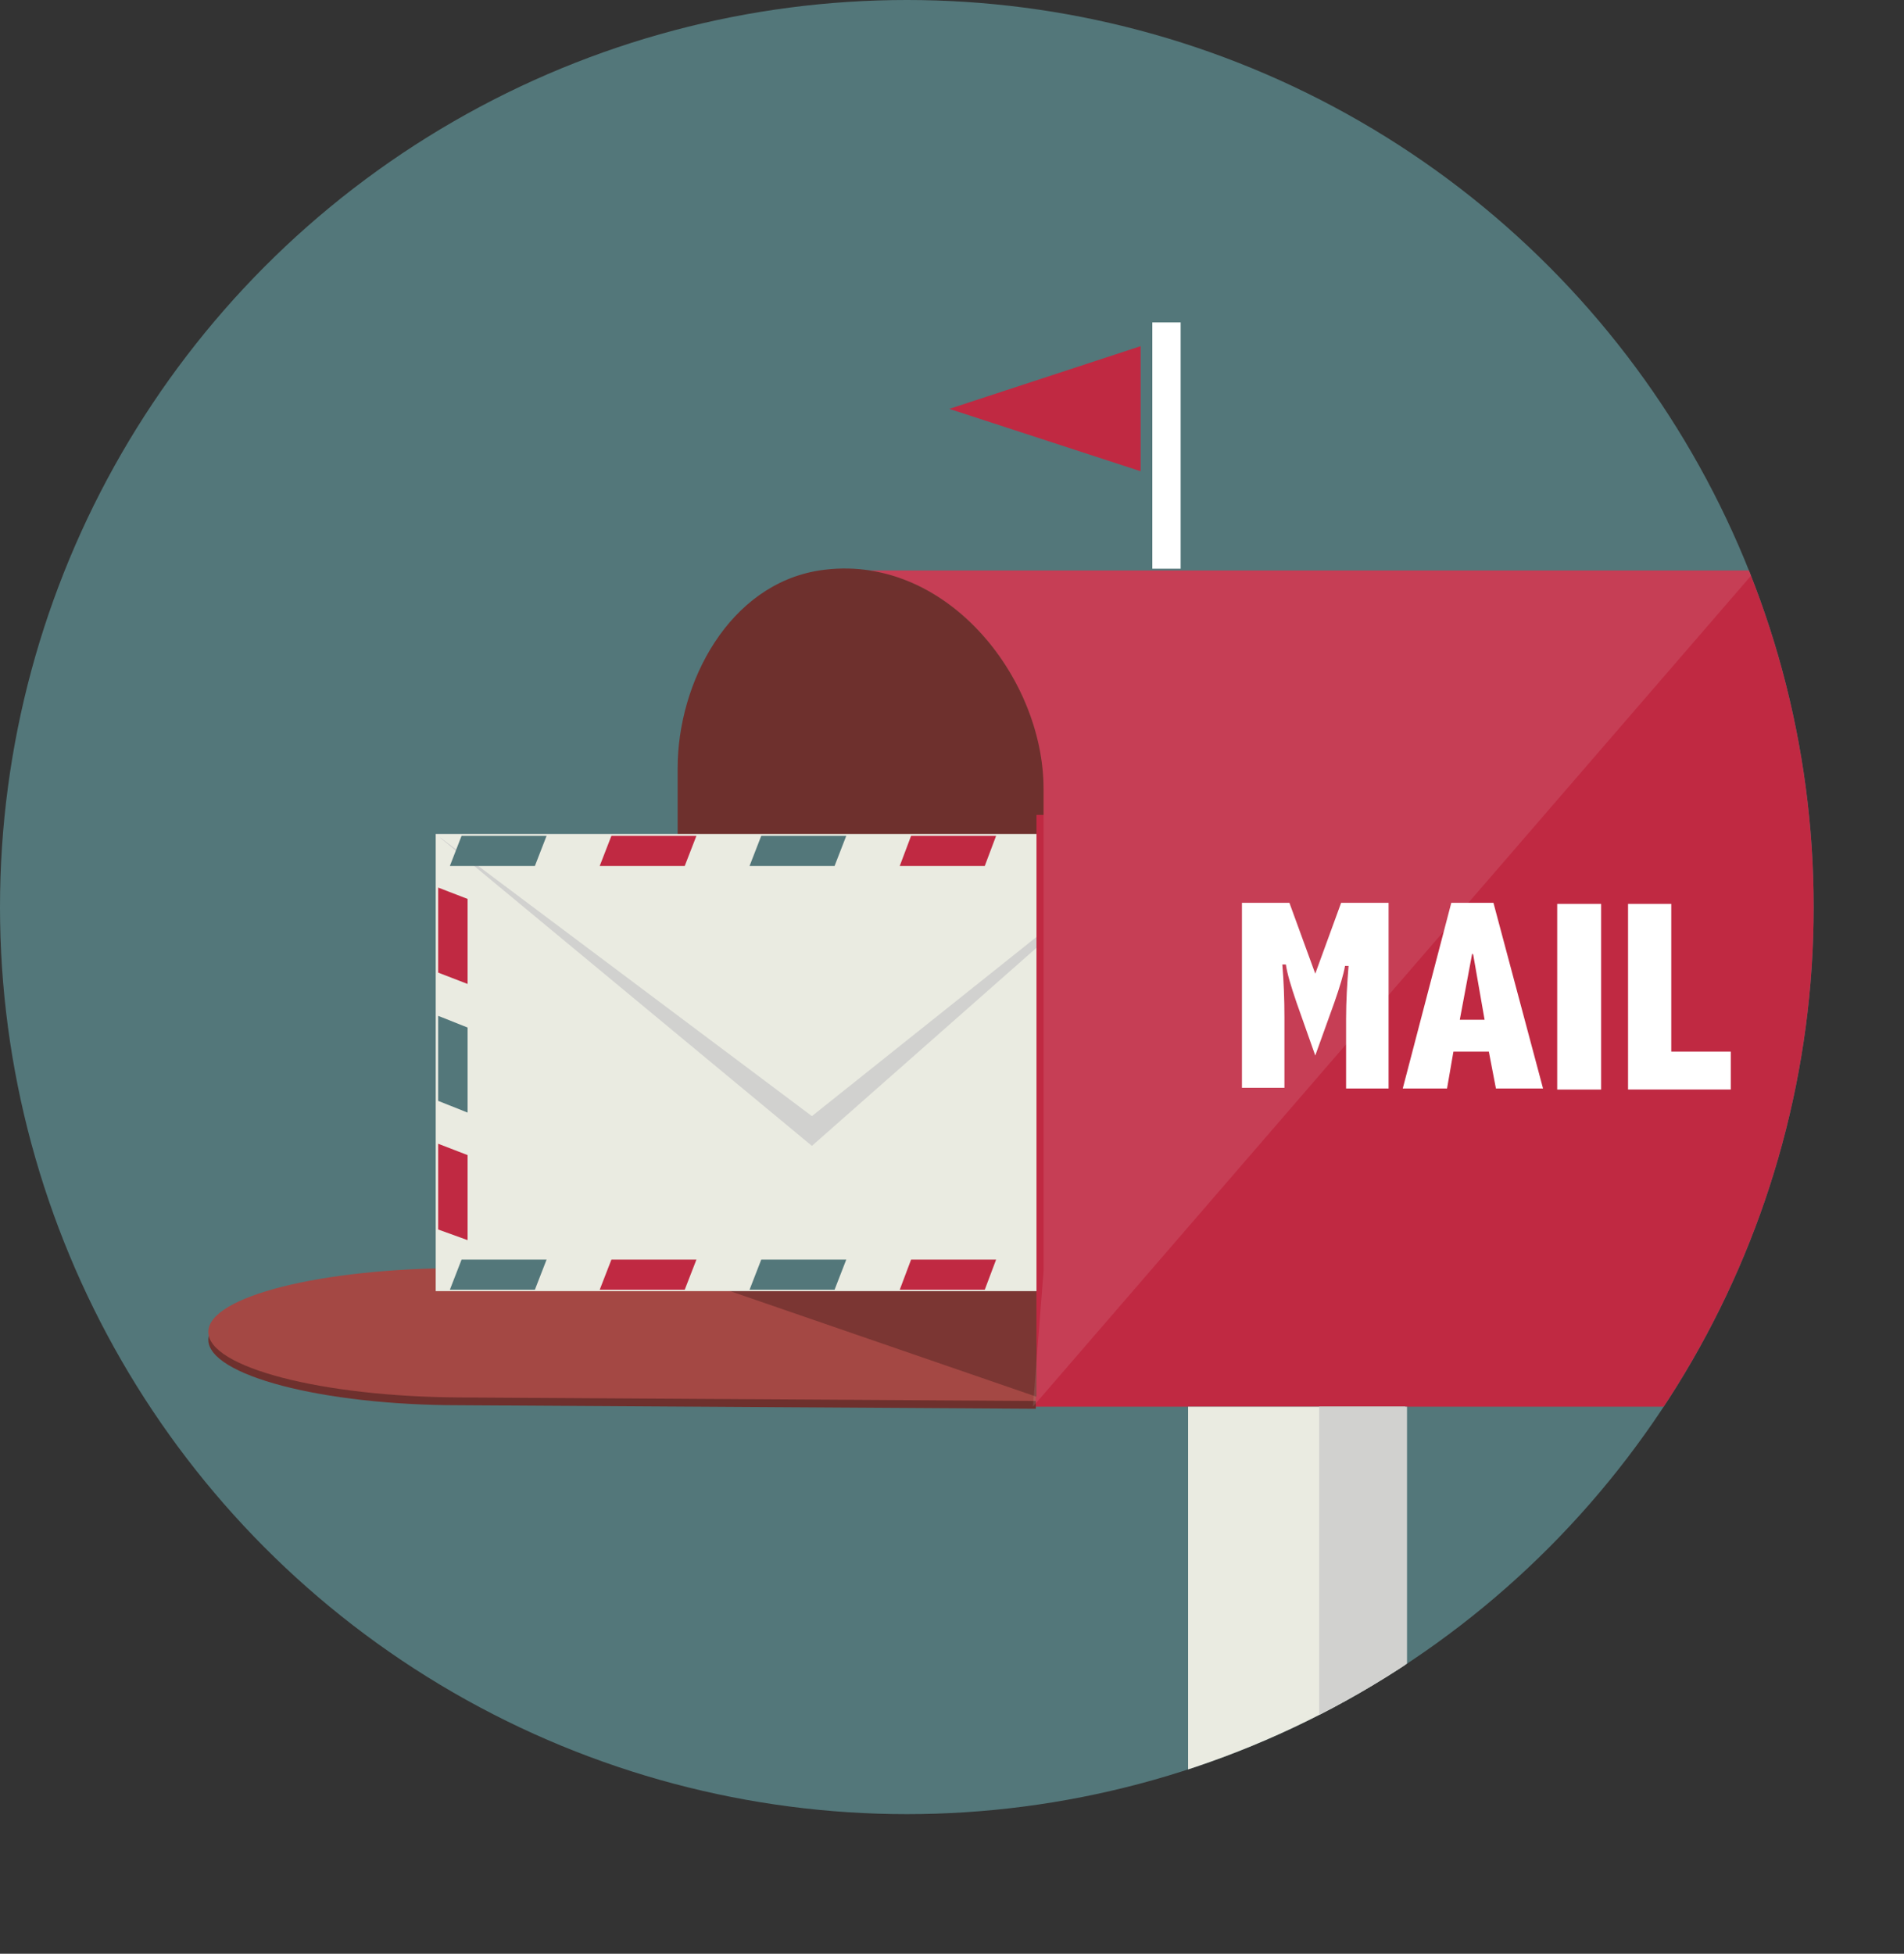 <svg xmlns="http://www.w3.org/2000/svg" xmlns:xlink="http://www.w3.org/1999/xlink" viewBox="0 0 537.5 551.4">
  <rect x="0" y="0" width="537.5" height="551.4" fill="#333333" stroke="none"/>
  <defs>
    <circle id="a" cx="256" cy="256" r="256"/>
  </defs>
  <clipPath id="b">
    <use xlink:href="#a" overflow="visible"/>
  </clipPath>
  <g clip-path="url(#b)">
    <circle cx="256" cy="256" r="256" fill="#53777A"/>
  </g>
  <path fill="#C02942" d="M238.4 161h299v236h-299z" clip-path="url(#b)"/>
  <path fill="#6E302D" d="M292.6 361l-.2 36.6-162.6-1c-39 0-71-8.5-71-18.5 0-9.5 32-17.5 71.2-17.3l162.6.7z" clip-path="url(#b)"/>
  <path fill="#A44844" d="M292.6 359l-.2 36.4-162.6-1c-39-.2-71-8.5-71-18.5s32-18 71.2-18l162.6 1z" clip-path="url(#b)"/>
  <g clip-path="url(#b)">
    <path fill="#6E302D" d="M231.3 161c-25.4 4-40 31.4-40 55.8v141.8h103.3v-136c0-31.7-28-67-63.3-61.6z"/>
  </g>
  <path fill="#7B3633" d="M189.3 358.6l103.3 35.6v-35.6" clip-path="url(#b)"/>
  <g fill="#FFF" clip-path="url(#b)">
    <path d="M350.6 254.8H364l7.3 20 7.3-20H392v52.4h-12v-19.6c0-5 .3-10 .7-15h-1c-.4 2.4-1.5 6-3 10.3l-5.4 15-5.3-15c-1.6-4.7-2.6-8-3-10.7h-1c.4 4.7.6 9.8.6 15V307h-12v-52.3zm59 0h12l14 52.4h-13.3l-2-10.4h-10l-1.8 10.4H396l13.7-52.4zm6 14.3l-3.5 18.7h7l-3.2-18.3zm24-14H452v52.4h-12.4V255zm20 0h12.2v41.7h16.8v10.7h-29V255z"/>
  </g>
  <g clip-path="url(#b)">
    <path fill="#FFF" d="M325.3 91h8v69.5h-8z"/>
  </g>
  <path fill="#C02942" d="M322 97.7l-54 17.7 54 17.6" clip-path="url(#b)"/>
  <g clip-path="url(#b)">
    <path fill="#EAEBE1" d="M123 235.4h206v129H123z"/>
    <path fill="#D1D1CF" d="M229.2 323.4l-105-87 204.8-1"/>
    <path fill="#EAEBE1" d="M229.2 315L123 235.4h206"/>
    <path fill="#53777A" d="M151 244.4h-24l3.3-8.5h24"/>
    <path fill="#C02942" d="M193.3 244.4h-24l3.3-8.5h24"/>
    <path fill="#53777A" d="M235.6 244.4h-24l3.3-8.5h24m81 8.2h-24l3.3-8.5h24"/>
    <path fill="#C02942" d="M278 244.4h-24l3.2-8.5h24M132 326v24l-8.3-3v-24.2"/>
    <path fill="#53777A" d="M132 290v24l-8.3-3.3v-24"/>
    <path fill="#C02942" d="M132 253.7v24l-8.3-3.2v-24m197 71.5v24l8.5-3.2v-24"/>
    <path fill="#53777A" d="M320.8 286v24l8.4-3.4v-24"/>
    <path fill="#C02942" d="M320.8 249.7v24l8.4-3.3v-24"/>
    <path fill="#53777A" d="M151 364h-24l3.3-8.5h24"/>
    <path fill="#C02942" d="M193.3 364h-24l3.3-8.5h24"/>
    <path fill="#53777A" d="M235.6 364h-24l3.3-8.5h24m81 8.5h-24l3.2-8.5h24"/>
    <path fill="#C02942" d="M278 364h-24l3.2-8.5h24M292.6 230h49v149h-49z"/>
  </g>
  <path fill="#EAEBE1" d="M335.4 397h61.3v154.5h-61.3z" clip-path="url(#b)"/>
  <path fill="#D1D1CF" d="M372.4 397h24.8v154.5h-24.8z" clip-path="url(#b)"/>
  <g clip-path="url(#b)">
    <path fill="#FFF" d="M291.6 397l204-236H245.3c28.3 4.2 49.3 34.2 49.3 61.7v136" opacity=".1"/>
  </g>
</svg>
